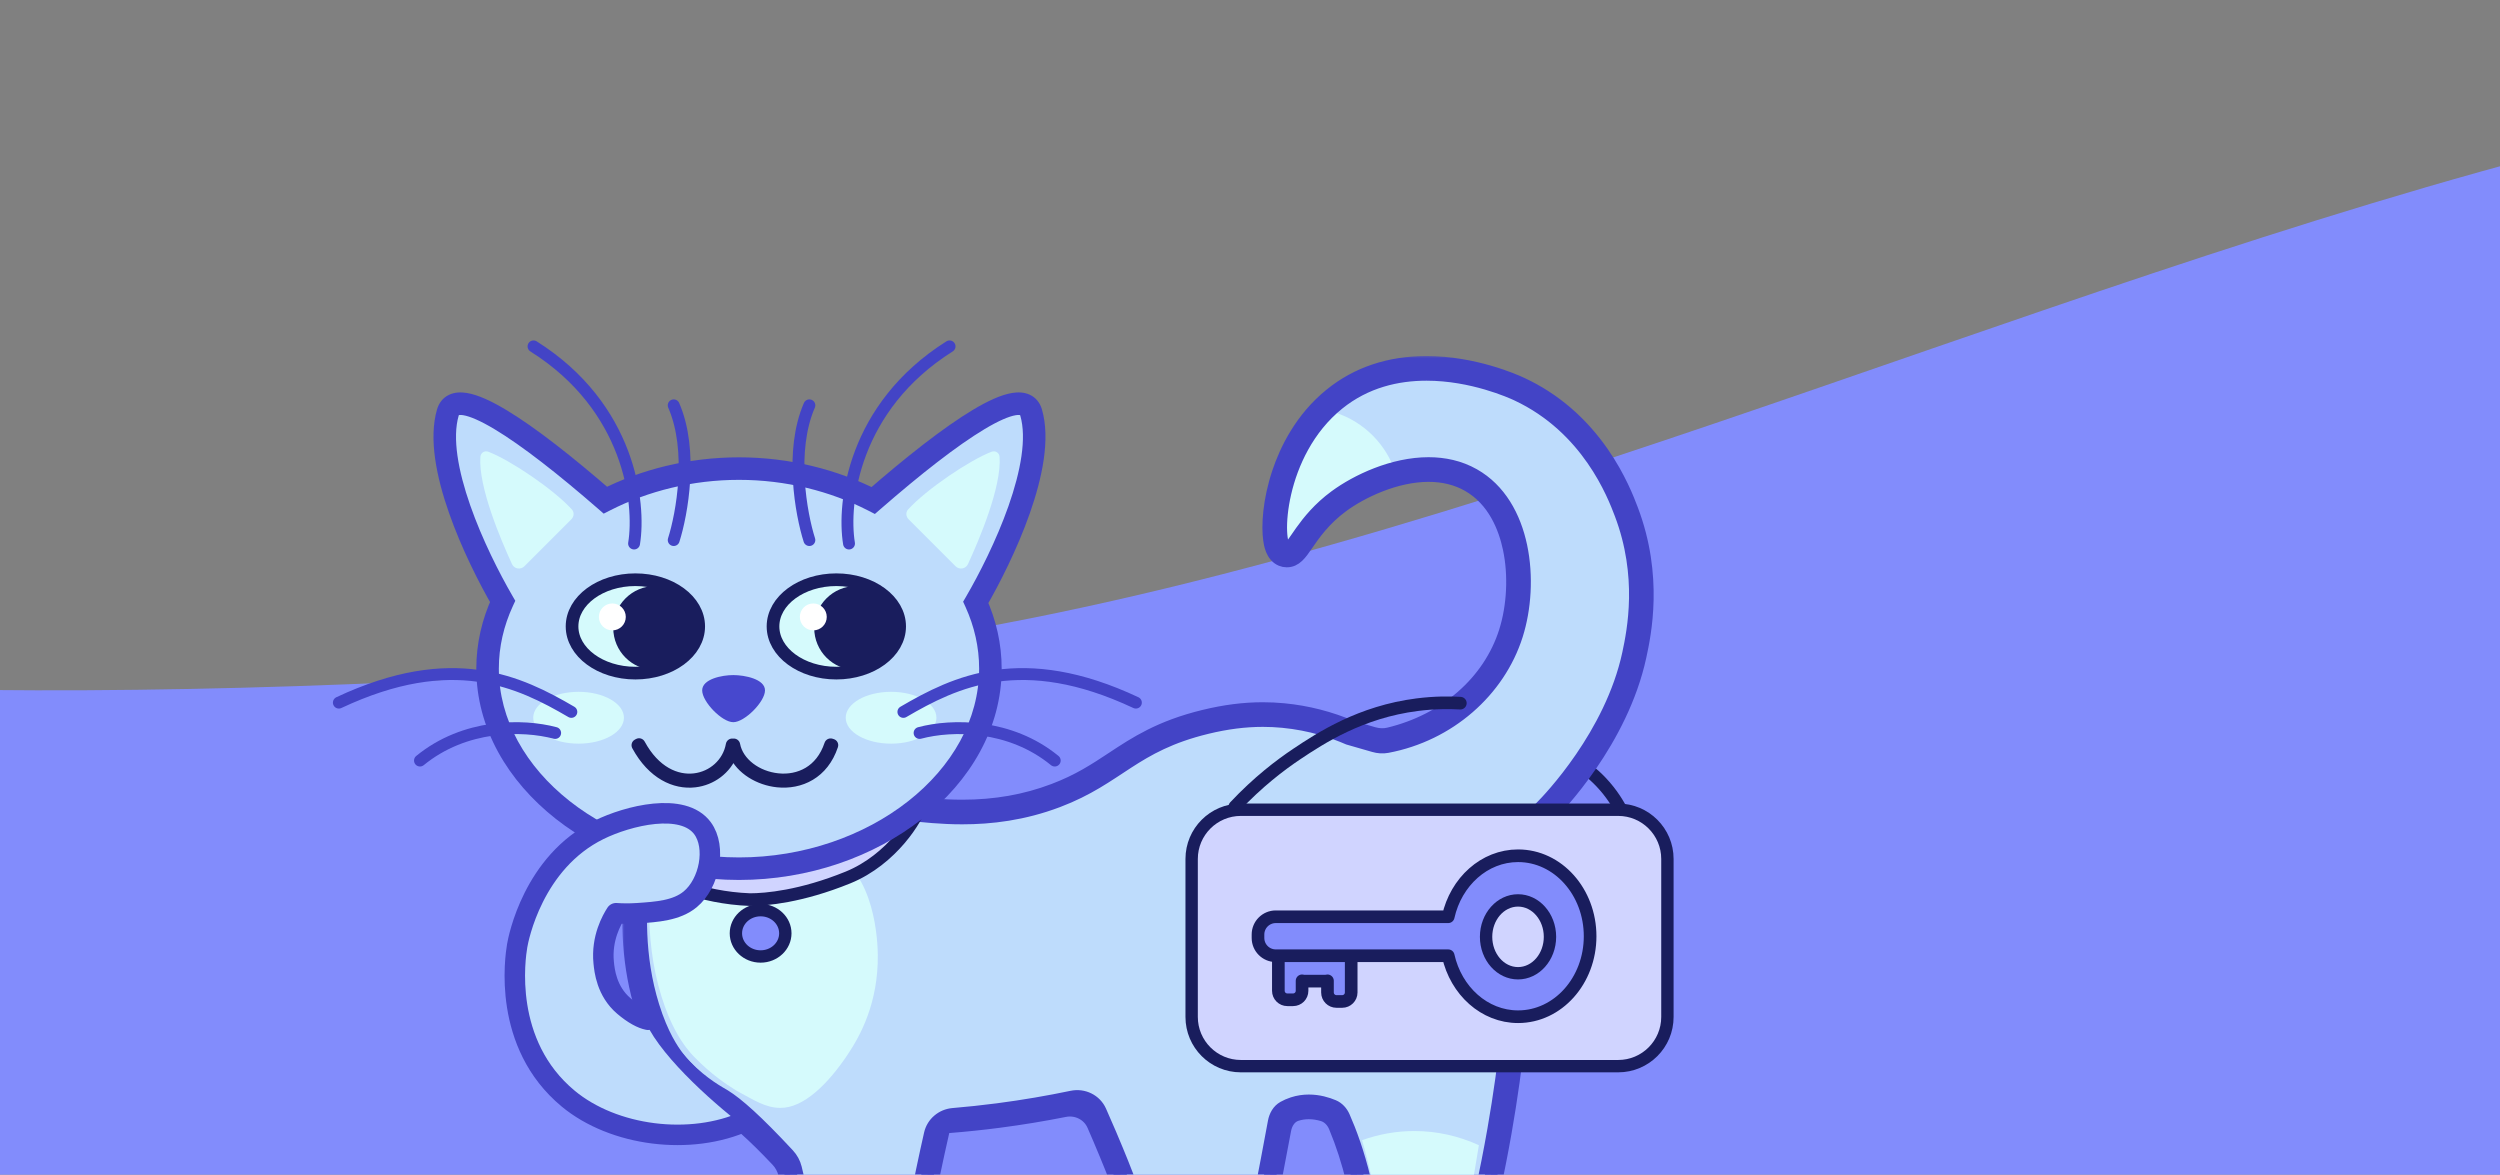 <svg width="332" height="156" viewBox="0 0 332 156" fill="none" xmlns="http://www.w3.org/2000/svg">
<rect x="0" y="0" width="332" height="156" fill="#808080" stroke="none"/>
<path fill-rule="evenodd" clip-rule="evenodd" d="M-136 77L-97.208 81C-58.417 93.393 19.167 94.034 96.75 87.837C174.333 81.641 251.917 44.461 329.5 22.773C407.083 1.084 484.667 -5.112 562.25 4.183C639.833 13.478 717.417 38.264 756.208 50.657L795 63.051V156H756.208C717.417 156 639.833 156 562.25 156C484.667 156 407.083 156 329.5 156C251.917 156 174.333 156 96.75 156C19.167 156 -58.417 156 -97.208 156H-136V77Z" fill="#828CFC"/>
<path d="M215.474 107.943C214.923 106.832 214.026 105.336 212.602 103.841C211.433 102.614 210.26 101.757 209.32 101.174" stroke="#191D5D" stroke-width="1.679" stroke-miterlimit="10" stroke-linecap="round" stroke-linejoin="round"/>
<path d="M174.121 188.972C173.756 188.966 173.438 188.72 173.342 188.367C173.299 188.211 172.333 184.506 174.967 181.647C176.308 180.19 178.222 179.355 180.22 179.355C180.518 179.355 180.815 179.374 181.112 179.411C181.475 177.868 181.752 176.295 181.937 174.721C182.817 167.232 181.432 161.166 180.515 157.153C180.476 156.981 180.442 156.838 180.429 156.786C180.429 156.786 180.425 156.766 180.423 156.764C179.974 154.887 179.438 153.086 178.821 151.377C177.998 149.098 176.243 146.993 173.82 146.993C173.167 146.993 172.532 147.092 171.928 147.288C170.713 147.684 170.041 148.897 169.808 150.154C168.808 155.552 167.776 160.858 166.734 165.956C166.242 168.366 166.074 169.207 165.768 170.725C164.656 176.27 163.883 181.946 163.467 187.596C163.436 188.02 163.085 188.351 162.66 188.357C162.66 188.357 148.293 188.562 148.289 188.562C147.975 188.562 147.688 188.381 147.55 188.098C147.388 187.76 146.01 184.716 147.792 181.778C148.966 179.844 151.148 178.641 153.491 178.641C153.505 178.641 153.52 178.641 153.534 178.641C153.005 173.271 152.186 168.264 151.099 163.747C150.637 161.833 150.022 159.465 148.951 156.423C148.881 156.224 147.993 153.939 146.713 150.934C145.487 148.054 142.359 146.534 139.28 147.098C137.058 147.505 134.825 147.855 132.6 148.144C131.652 148.267 130.698 148.381 129.742 148.485C126.775 148.806 124.272 150.91 123.644 153.826C123.509 154.452 123.376 155.078 123.246 155.703C122.413 159.695 121.976 162.22 121.625 164.251C121.151 166.982 120.839 168.787 119.951 171.962C119.51 173.542 118.694 176.108 117.071 181.22C116.462 183.138 115.84 185.073 115.223 186.97C115.112 187.308 114.798 187.536 114.443 187.536H100.904C100.529 187.536 100.201 187.282 100.108 186.917C100.067 186.751 99.111 182.812 101.946 179.794C103.895 177.72 106.377 177.411 107.684 177.411C107.743 177.411 107.803 177.411 107.86 177.413C107.758 173.433 107.423 169.431 106.861 165.498C106.495 162.938 106.029 160.372 105.469 157.833C104.984 155.639 103.893 153.622 102.314 152.022C99.725 149.399 97.529 147.529 95.763 146.443C94.937 145.935 92.762 144.495 90.457 142.115C90.094 141.74 89.751 141.34 89.38 140.851C87.999 139.036 86.852 136.673 85.966 133.83C84.294 128.453 83.87 122.467 84.705 116.044C84.717 115.944 84.75 115.845 84.799 115.757C92.481 101.709 95.509 99.906 97.286 99.906C97.526 99.906 97.759 99.945 97.979 100.021C98.26 100.12 98.438 100.251 98.514 100.306C100.984 102.118 110.976 106.239 120.484 107.334C122.599 107.578 125.084 107.837 127.787 107.837C132.255 107.837 136.315 107.123 140.196 105.654C143.581 104.374 145.903 102.842 148.147 101.359C151.206 99.34 154.369 97.254 160.094 95.863C162.781 95.211 165.274 94.893 167.711 94.893C168.605 94.893 169.516 94.936 170.417 95.022C173.477 95.315 175.99 96.328 179.334 97.321L179.909 97.467C182.279 98.066 184.737 98.621 187.124 98.091C193.645 96.644 198.69 90.297 200.65 84.113C202.586 78 202.217 67.636 195.328 63.743C193.695 62.82 191.806 62.352 189.714 62.352C185.156 62.352 180.575 64.522 177.808 66.555C175.258 68.426 173.828 70.514 172.88 71.897C172.109 73.023 171.643 73.702 170.88 73.702C170.733 73.702 170.587 73.673 170.449 73.614C169.883 73.374 169.543 72.734 169.383 71.595C168.894 68.147 170.191 58.68 177.211 53.002C180.561 50.294 184.674 48.92 189.435 48.92C195.554 48.92 200.789 51.219 201.776 51.681C208.242 54.7 213.019 60.171 215.973 67.94C219.27 76.609 217.651 84.144 217.042 86.981C214.66 98.07 206.231 106.75 205.277 107.703C205.191 107.79 205.091 107.892 204.978 108.007C203.872 109.141 201.384 111.695 197.454 113.466C197.669 113.862 197.864 114.247 198.044 114.633C198.12 114.783 198.928 116.413 199.532 118.366C199.991 119.854 200.924 127.023 201.004 136.859C201.004 136.89 201.002 136.921 201 136.954C200.531 141.35 199.907 145.785 199.146 150.138C198.204 155.514 197.027 160.92 195.644 166.204C195.64 166.223 195.634 166.241 195.628 166.259L188.038 188.619C187.925 188.952 187.611 189.175 187.26 189.175C187.258 189.177 174.121 188.972 174.121 188.972Z" fill="#BEDCFC"/>
<path d="M196.395 152.085C193.748 150.87 190.856 150.201 187.827 150.201C185.406 150.201 183.074 150.63 180.883 151.42C181.327 152.901 181.772 154.614 182.171 156.575C182.175 156.594 182.209 156.762 182.25 156.971C183.095 161.326 184.216 167.339 183.47 174.818C183.234 177.175 182.872 179.091 182.598 180.356C180.693 179.815 178.685 180.521 177.369 182.203C175.408 184.709 176.102 187.947 176.149 188.152C179.867 188.219 183.586 188.289 187.304 188.357C189.453 180.904 191.604 173.45 193.753 165.997C194.713 161.679 195.613 157.035 196.395 152.085Z" fill="#D5FAFC"/>
<path d="M170.771 72.859C171.635 73.222 172.794 69.222 177.325 65.895C179.252 64.479 182.048 62.996 185.112 62.176C183.691 58.463 180.54 55.603 176.642 54.594C169.592 61.308 169.417 72.287 170.771 72.859Z" fill="#D5FAFC"/>
<mask id="path-6-outside-1_339_410" maskUnits="userSpaceOnUse" x="82.461" y="47.099" width="138" height="144" fill="black">
<rect fill="white" x="82.461" y="47.099" width="138" height="144"/>
<path d="M189.437 49.74C195.499 49.74 200.668 52.069 201.429 52.423C210.874 56.834 214.262 65.749 215.206 68.231C218.353 76.504 216.9 83.727 216.24 86.808C213.928 97.574 205.671 106.151 204.697 107.123C203.739 108.081 201.314 110.812 197.188 112.687C196.719 112.9 196.524 113.472 196.769 113.925C196.972 114.301 197.147 114.65 197.303 114.983C197.306 114.99 197.309 114.997 197.313 115.004C197.382 115.144 198.168 116.734 198.748 118.609C199.164 119.956 200.104 127.058 200.184 136.866C199.741 141.018 199.14 145.405 198.338 149.994C197.335 155.73 196.139 161.074 194.85 165.995C192.387 173.255 189.921 180.516 187.457 187.776C187.34 188.121 187.013 188.351 186.649 188.345C182.688 188.284 178.725 188.221 174.764 188.159C174.39 188.154 174.064 187.901 174.014 187.53C173.864 186.432 173.814 184.106 175.568 182.201C176.772 180.894 178.468 180.174 180.216 180.174C180.445 180.174 180.675 180.186 180.905 180.212C181.362 180.261 181.814 179.996 181.918 179.549C182.203 178.331 182.524 176.717 182.747 174.816C183.625 167.337 182.306 161.324 181.311 156.969C181.264 156.76 181.223 156.592 181.219 156.573C180.371 153.034 179.351 150.295 178.471 148.297C178.191 147.662 177.713 147.128 177.074 146.859C176.288 146.529 175.138 146.171 173.816 146.171C173.137 146.171 172.413 146.265 171.67 146.507C171.214 146.655 170.807 146.84 170.447 147.04C169.743 147.431 169.334 148.175 169.188 148.967C167.88 156.074 166.747 161.773 165.926 165.79C165.434 168.202 165.264 169.043 164.96 170.563C163.757 176.56 163.079 182.019 162.703 186.768C162.668 187.202 162.31 187.539 161.875 187.545C157.523 187.607 153.17 187.67 148.819 187.732C148.493 187.736 148.193 187.553 148.086 187.245C147.759 186.305 147.273 184.204 148.49 182.201C149.53 180.488 151.439 179.46 153.487 179.46C153.972 179.46 154.396 179.067 154.349 178.584C153.982 174.859 153.277 169.299 151.891 163.552C151.435 161.663 150.812 159.254 149.72 156.148C149.645 155.931 148.754 153.642 147.464 150.61C146.991 149.499 146.543 148.475 146.131 147.552C145.484 146.101 143.895 145.332 142.34 145.657C139.264 146.3 135.975 146.873 132.489 147.328C130.45 147.593 128.471 147.802 126.556 147.963C125.085 148.087 123.845 149.129 123.518 150.569C123.202 151.963 122.832 153.641 122.437 155.533C120.489 164.879 120.692 166.249 119.155 171.739C118.716 173.304 117.906 175.86 116.283 180.97C115.624 183.045 115.055 184.81 114.625 186.134C114.513 186.48 114.191 186.714 113.827 186.714C109.735 186.714 105.642 186.714 101.549 186.714C101.166 186.714 100.832 186.455 100.786 186.074C100.642 184.909 100.617 182.401 102.539 180.355C104.25 178.533 106.42 178.229 107.678 178.229C108.206 178.229 108.685 177.812 108.671 177.284C108.576 173.684 108.282 169.687 107.668 165.38C107.136 161.648 106.437 158.214 105.668 155.113C105.503 154.445 105.167 153.83 104.699 153.326C100.509 148.814 97.918 146.534 96.233 145.499C95.628 145.127 93.388 143.967 91.037 141.543C90.703 141.198 90.381 140.821 90.026 140.353C89.332 139.442 87.94 137.432 86.744 133.583C84.689 126.973 84.956 120.539 85.493 116.302C85.506 116.198 85.538 116.1 85.588 116.009C89.784 108.35 94.584 100.723 97.279 100.723C97.427 100.723 97.569 100.745 97.702 100.792C97.87 100.85 97.971 100.928 98.024 100.967C100.596 102.854 110.732 107.035 120.384 108.147C122.548 108.395 125.038 108.655 127.781 108.655C131.597 108.655 135.9 108.153 140.481 106.419C148.588 103.351 150.516 99.03 160.283 96.659C162.898 96.023 165.319 95.713 167.707 95.713C168.585 95.713 169.459 95.756 170.335 95.838C174.103 96.197 177.096 97.246 179.053 98.095C180.186 98.421 181.319 98.747 182.451 99.074C183.029 99.241 183.637 99.288 184.228 99.177C192.441 97.635 199.077 91.78 201.429 84.361C203.643 77.372 202.646 66.939 195.73 63.029C193.845 61.962 191.784 61.532 189.712 61.532C184.977 61.532 180.187 63.788 177.319 65.893C172.981 69.078 171.734 72.88 170.878 72.88C170.839 72.88 170.802 72.871 170.765 72.857C169.346 72.258 169.606 60.204 177.724 53.638C181.393 50.674 185.595 49.74 189.437 49.74ZM189.437 48.099C184.483 48.099 180.195 49.533 176.696 52.364C172.731 55.57 170.722 59.788 169.734 62.76C168.478 66.543 168.308 69.864 168.57 71.71C168.644 72.237 168.872 73.84 170.129 74.371C170.369 74.472 170.622 74.523 170.88 74.523C172.076 74.523 172.728 73.569 173.557 72.361C174.472 71.025 175.857 69.007 178.294 67.218C180.833 65.353 185.351 63.175 189.714 63.175C191.663 63.175 193.416 63.608 194.924 64.461C198.395 66.424 199.819 70.125 200.399 72.882C201.138 76.379 200.939 80.488 199.866 83.869C197.755 90.531 191.898 95.631 184.402 97.429C183.752 97.585 183.073 97.549 182.431 97.364L179.609 96.55C176.688 95.295 173.621 94.507 170.493 94.208C169.565 94.119 168.63 94.074 167.707 94.074C165.204 94.074 162.648 94.398 159.897 95.067C154.034 96.491 150.81 98.618 147.694 100.676C145.384 102.2 143.203 103.64 139.903 104.887C136.116 106.321 132.151 107.016 127.783 107.016C125.121 107.016 122.665 106.76 120.573 106.518C115.303 105.911 110.332 104.434 107.091 103.299C102.982 101.863 100.063 100.427 98.994 99.644C98.896 99.57 98.637 99.381 98.242 99.244C97.936 99.137 97.612 99.082 97.279 99.082C95.411 99.082 93.359 100.78 90.625 104.588C88.777 107.164 86.571 110.787 84.071 115.357C83.972 115.536 83.909 115.731 83.884 115.934C83.033 122.475 83.468 128.578 85.174 134.07C86.1 137.046 87.258 139.426 88.717 141.346C89.109 141.861 89.472 142.287 89.858 142.685C92.229 145.133 94.471 146.616 95.325 147.141C97.357 148.389 100.002 150.736 103.195 154.126C103.674 154.635 104.014 155.26 104.179 155.939C104.953 159.127 105.578 162.374 106.041 165.611C106.522 168.976 106.835 172.396 106.977 175.805C106.995 176.256 106.65 176.634 106.205 176.705C104.751 176.934 102.897 177.575 101.341 179.23C98.256 182.515 99.189 186.654 99.304 187.116C99.489 187.844 100.143 188.355 100.896 188.355H114.435C115.145 188.355 115.777 187.897 115.996 187.222C116.614 185.323 117.237 183.386 117.846 181.468C119.473 176.346 120.29 173.776 120.735 172.182C121.635 168.965 121.949 167.146 122.427 164.389C122.778 162.366 123.213 159.847 124.044 155.869C124.432 154.011 124.839 152.146 125.261 150.305C125.343 149.947 125.649 149.685 126.016 149.656C128.249 149.48 130.489 149.246 132.7 148.956C135.602 148.579 138.517 148.099 141.403 147.525C142.958 147.215 144.537 147.998 145.173 149.45C145.436 150.051 145.696 150.653 145.952 151.254C147.191 154.165 148.083 156.452 148.172 156.696C149.228 159.701 149.837 162.044 150.295 163.937C151.26 167.943 152.013 172.341 152.536 177.04C152.587 177.498 152.254 177.905 151.804 178.007C149.844 178.447 148.119 179.647 147.084 181.351C145.076 184.66 146.621 188.076 146.803 188.455C147.078 189.024 147.653 189.383 148.28 189.383C148.289 189.383 148.297 189.383 148.303 189.383L162.662 189.177C163.514 189.165 164.213 188.505 164.275 187.657C164.689 182.041 165.458 176.399 166.564 170.887C166.864 169.396 167.03 168.569 167.528 166.12C168.586 160.942 169.633 155.55 170.649 150.065C170.813 149.179 171.316 148.346 172.173 148.068C172.694 147.898 173.245 147.814 173.812 147.814C174.474 147.814 175.094 147.931 175.628 148.088C176.388 148.311 176.956 148.919 177.261 149.649C178.204 151.905 178.996 154.355 179.619 156.957L179.621 156.969C179.629 157.006 179.666 157.154 179.707 157.336C180.61 161.293 181.976 167.275 181.112 174.627C180.968 175.856 180.766 177.085 180.512 178.298C180.482 178.439 180.356 178.537 180.212 178.537C177.986 178.537 175.851 179.468 174.355 181.093C171.469 184.227 172.425 188.146 172.542 188.583C172.733 189.288 173.369 189.783 174.101 189.795L178.476 189.863L187.23 190C187.238 190 187.246 190 187.256 190C187.958 190 188.583 189.553 188.809 188.886L191.338 181.434L196.399 166.526C196.411 166.489 196.424 166.452 196.432 166.413C197.821 161.109 199.004 155.681 199.948 150.28C200.713 145.908 201.339 141.455 201.809 137.042C201.815 136.981 201.819 136.917 201.817 136.855C201.737 126.935 200.779 119.653 200.307 118.126C199.7 116.159 198.887 114.504 198.777 114.28C198.664 114.039 198.76 113.749 198.996 113.625C202.368 111.853 204.535 109.629 205.556 108.582C205.665 108.469 205.764 108.37 205.848 108.284C206.818 107.314 215.403 98.472 217.834 87.153C218.457 84.252 220.113 76.545 216.73 67.649C216.244 66.369 215.103 63.37 212.843 60.114C210.002 56.022 206.391 52.934 202.114 50.936C201.109 50.462 195.73 48.099 189.437 48.099Z"/>
</mask>
<path d="M189.437 49.74C195.499 49.74 200.668 52.069 201.429 52.423C210.874 56.834 214.262 65.749 215.206 68.231C218.353 76.504 216.9 83.727 216.24 86.808C213.928 97.574 205.671 106.151 204.697 107.123C203.739 108.081 201.314 110.812 197.188 112.687C196.719 112.9 196.524 113.472 196.769 113.925C196.972 114.301 197.147 114.65 197.303 114.983C197.306 114.99 197.309 114.997 197.313 115.004C197.382 115.144 198.168 116.734 198.748 118.609C199.164 119.956 200.104 127.058 200.184 136.866C199.741 141.018 199.14 145.405 198.338 149.994C197.335 155.73 196.139 161.074 194.85 165.995C192.387 173.255 189.921 180.516 187.457 187.776C187.34 188.121 187.013 188.351 186.649 188.345C182.688 188.284 178.725 188.221 174.764 188.159C174.39 188.154 174.064 187.901 174.014 187.53C173.864 186.432 173.814 184.106 175.568 182.201C176.772 180.894 178.468 180.174 180.216 180.174C180.445 180.174 180.675 180.186 180.905 180.212C181.362 180.261 181.814 179.996 181.918 179.549C182.203 178.331 182.524 176.717 182.747 174.816C183.625 167.337 182.306 161.324 181.311 156.969C181.264 156.76 181.223 156.592 181.219 156.573C180.371 153.034 179.351 150.295 178.471 148.297C178.191 147.662 177.713 147.128 177.074 146.859C176.288 146.529 175.138 146.171 173.816 146.171C173.137 146.171 172.413 146.265 171.67 146.507C171.214 146.655 170.807 146.84 170.447 147.04C169.743 147.431 169.334 148.175 169.188 148.967C167.88 156.074 166.747 161.773 165.926 165.79C165.434 168.202 165.264 169.043 164.96 170.563C163.757 176.56 163.079 182.019 162.703 186.768C162.668 187.202 162.31 187.539 161.875 187.545C157.523 187.607 153.17 187.67 148.819 187.732C148.493 187.736 148.193 187.553 148.086 187.245C147.759 186.305 147.273 184.204 148.49 182.201C149.53 180.488 151.439 179.46 153.487 179.46C153.972 179.46 154.396 179.067 154.349 178.584C153.982 174.859 153.277 169.299 151.891 163.552C151.435 161.663 150.812 159.254 149.72 156.148C149.645 155.931 148.754 153.642 147.464 150.61C146.991 149.499 146.543 148.475 146.131 147.552C145.484 146.101 143.895 145.332 142.34 145.657C139.264 146.3 135.975 146.873 132.489 147.328C130.45 147.593 128.471 147.802 126.556 147.963C125.085 148.087 123.845 149.129 123.518 150.569C123.202 151.963 122.832 153.641 122.437 155.533C120.489 164.879 120.692 166.249 119.155 171.739C118.716 173.304 117.906 175.86 116.283 180.97C115.624 183.045 115.055 184.81 114.625 186.134C114.513 186.48 114.191 186.714 113.827 186.714C109.735 186.714 105.642 186.714 101.549 186.714C101.166 186.714 100.832 186.455 100.786 186.074C100.642 184.909 100.617 182.401 102.539 180.355C104.25 178.533 106.42 178.229 107.678 178.229C108.206 178.229 108.685 177.812 108.671 177.284C108.576 173.684 108.282 169.687 107.668 165.38C107.136 161.648 106.437 158.214 105.668 155.113C105.503 154.445 105.167 153.83 104.699 153.326C100.509 148.814 97.918 146.534 96.233 145.499C95.628 145.127 93.388 143.967 91.037 141.543C90.703 141.198 90.381 140.821 90.026 140.353C89.332 139.442 87.94 137.432 86.744 133.583C84.689 126.973 84.956 120.539 85.493 116.302C85.506 116.198 85.538 116.1 85.588 116.009C89.784 108.35 94.584 100.723 97.279 100.723C97.427 100.723 97.569 100.745 97.702 100.792C97.87 100.85 97.971 100.928 98.024 100.967C100.596 102.854 110.732 107.035 120.384 108.147C122.548 108.395 125.038 108.655 127.781 108.655C131.597 108.655 135.9 108.153 140.481 106.419C148.588 103.351 150.516 99.03 160.283 96.659C162.898 96.023 165.319 95.713 167.707 95.713C168.585 95.713 169.459 95.756 170.335 95.838C174.103 96.197 177.096 97.246 179.053 98.095C180.186 98.421 181.319 98.747 182.451 99.074C183.029 99.241 183.637 99.288 184.228 99.177C192.441 97.635 199.077 91.78 201.429 84.361C203.643 77.372 202.646 66.939 195.73 63.029C193.845 61.962 191.784 61.532 189.712 61.532C184.977 61.532 180.187 63.788 177.319 65.893C172.981 69.078 171.734 72.88 170.878 72.88C170.839 72.88 170.802 72.871 170.765 72.857C169.346 72.258 169.606 60.204 177.724 53.638C181.393 50.674 185.595 49.74 189.437 49.74ZM189.437 48.099C184.483 48.099 180.195 49.533 176.696 52.364C172.731 55.57 170.722 59.788 169.734 62.76C168.478 66.543 168.308 69.864 168.57 71.71C168.644 72.237 168.872 73.84 170.129 74.371C170.369 74.472 170.622 74.523 170.88 74.523C172.076 74.523 172.728 73.569 173.557 72.361C174.472 71.025 175.857 69.007 178.294 67.218C180.833 65.353 185.351 63.175 189.714 63.175C191.663 63.175 193.416 63.608 194.924 64.461C198.395 66.424 199.819 70.125 200.399 72.882C201.138 76.379 200.939 80.488 199.866 83.869C197.755 90.531 191.898 95.631 184.402 97.429C183.752 97.585 183.073 97.549 182.431 97.364L179.609 96.55C176.688 95.295 173.621 94.507 170.493 94.208C169.565 94.119 168.63 94.074 167.707 94.074C165.204 94.074 162.648 94.398 159.897 95.067C154.034 96.491 150.81 98.618 147.694 100.676C145.384 102.2 143.203 103.64 139.903 104.887C136.116 106.321 132.151 107.016 127.783 107.016C125.121 107.016 122.665 106.76 120.573 106.518C115.303 105.911 110.332 104.434 107.091 103.299C102.982 101.863 100.063 100.427 98.994 99.644C98.896 99.57 98.637 99.381 98.242 99.244C97.936 99.137 97.612 99.082 97.279 99.082C95.411 99.082 93.359 100.78 90.625 104.588C88.777 107.164 86.571 110.787 84.071 115.357C83.972 115.536 83.909 115.731 83.884 115.934C83.033 122.475 83.468 128.578 85.174 134.07C86.1 137.046 87.258 139.426 88.717 141.346C89.109 141.861 89.472 142.287 89.858 142.685C92.229 145.133 94.471 146.616 95.325 147.141C97.357 148.389 100.002 150.736 103.195 154.126C103.674 154.635 104.014 155.26 104.179 155.939C104.953 159.127 105.578 162.374 106.041 165.611C106.522 168.976 106.835 172.396 106.977 175.805C106.995 176.256 106.65 176.634 106.205 176.705C104.751 176.934 102.897 177.575 101.341 179.23C98.256 182.515 99.189 186.654 99.304 187.116C99.489 187.844 100.143 188.355 100.896 188.355H114.435C115.145 188.355 115.777 187.897 115.996 187.222C116.614 185.323 117.237 183.386 117.846 181.468C119.473 176.346 120.29 173.776 120.735 172.182C121.635 168.965 121.949 167.146 122.427 164.389C122.778 162.366 123.213 159.847 124.044 155.869C124.432 154.011 124.839 152.146 125.261 150.305C125.343 149.947 125.649 149.685 126.016 149.656C128.249 149.48 130.489 149.246 132.7 148.956C135.602 148.579 138.517 148.099 141.403 147.525C142.958 147.215 144.537 147.998 145.173 149.45C145.436 150.051 145.696 150.653 145.952 151.254C147.191 154.165 148.083 156.452 148.172 156.696C149.228 159.701 149.837 162.044 150.295 163.937C151.26 167.943 152.013 172.341 152.536 177.04C152.587 177.498 152.254 177.905 151.804 178.007C149.844 178.447 148.119 179.647 147.084 181.351C145.076 184.66 146.621 188.076 146.803 188.455C147.078 189.024 147.653 189.383 148.28 189.383C148.289 189.383 148.297 189.383 148.303 189.383L162.662 189.177C163.514 189.165 164.213 188.505 164.275 187.657C164.689 182.041 165.458 176.399 166.564 170.887C166.864 169.396 167.03 168.569 167.528 166.12C168.586 160.942 169.633 155.55 170.649 150.065C170.813 149.179 171.316 148.346 172.173 148.068C172.694 147.898 173.245 147.814 173.812 147.814C174.474 147.814 175.094 147.931 175.628 148.088C176.388 148.311 176.956 148.919 177.261 149.649C178.204 151.905 178.996 154.355 179.619 156.957L179.621 156.969C179.629 157.006 179.666 157.154 179.707 157.336C180.61 161.293 181.976 167.275 181.112 174.627C180.968 175.856 180.766 177.085 180.512 178.298C180.482 178.439 180.356 178.537 180.212 178.537C177.986 178.537 175.851 179.468 174.355 181.093C171.469 184.227 172.425 188.146 172.542 188.583C172.733 189.288 173.369 189.783 174.101 189.795L178.476 189.863L187.23 190C187.238 190 187.246 190 187.256 190C187.958 190 188.583 189.553 188.809 188.886L191.338 181.434L196.399 166.526C196.411 166.489 196.424 166.452 196.432 166.413C197.821 161.109 199.004 155.681 199.948 150.28C200.713 145.908 201.339 141.455 201.809 137.042C201.815 136.981 201.819 136.917 201.817 136.855C201.737 126.935 200.779 119.653 200.307 118.126C199.7 116.159 198.887 114.504 198.777 114.28C198.664 114.039 198.76 113.749 198.996 113.625C202.368 111.853 204.535 109.629 205.556 108.582C205.665 108.469 205.764 108.37 205.848 108.284C206.818 107.314 215.403 98.472 217.834 87.153C218.457 84.252 220.113 76.545 216.73 67.649C216.244 66.369 215.103 63.37 212.843 60.114C210.002 56.022 206.391 52.934 202.114 50.936C201.109 50.462 195.73 48.099 189.437 48.099Z" fill="#4344C6"/>
<path d="M189.437 49.74C195.499 49.74 200.668 52.069 201.429 52.423C210.874 56.834 214.262 65.749 215.206 68.231C218.353 76.504 216.9 83.727 216.24 86.808C213.928 97.574 205.671 106.151 204.697 107.123C203.739 108.081 201.314 110.812 197.188 112.687C196.719 112.9 196.524 113.472 196.769 113.925C196.972 114.301 197.147 114.65 197.303 114.983C197.306 114.99 197.309 114.997 197.313 115.004C197.382 115.144 198.168 116.734 198.748 118.609C199.164 119.956 200.104 127.058 200.184 136.866C199.741 141.018 199.14 145.405 198.338 149.994C197.335 155.73 196.139 161.074 194.85 165.995C192.387 173.255 189.921 180.516 187.457 187.776C187.34 188.121 187.013 188.351 186.649 188.345C182.688 188.284 178.725 188.221 174.764 188.159C174.39 188.154 174.064 187.901 174.014 187.53C173.864 186.432 173.814 184.106 175.568 182.201C176.772 180.894 178.468 180.174 180.216 180.174C180.445 180.174 180.675 180.186 180.905 180.212C181.362 180.261 181.814 179.996 181.918 179.549C182.203 178.331 182.524 176.717 182.747 174.816C183.625 167.337 182.306 161.324 181.311 156.969C181.264 156.76 181.223 156.592 181.219 156.573C180.371 153.034 179.351 150.295 178.471 148.297C178.191 147.662 177.713 147.128 177.074 146.859C176.288 146.529 175.138 146.171 173.816 146.171C173.137 146.171 172.413 146.265 171.67 146.507C171.214 146.655 170.807 146.84 170.447 147.04C169.743 147.431 169.334 148.175 169.188 148.967C167.88 156.074 166.747 161.773 165.926 165.79C165.434 168.202 165.264 169.043 164.96 170.563C163.757 176.56 163.079 182.019 162.703 186.768C162.668 187.202 162.31 187.539 161.875 187.545C157.523 187.607 153.17 187.67 148.819 187.732C148.493 187.736 148.193 187.553 148.086 187.245C147.759 186.305 147.273 184.204 148.49 182.201C149.53 180.488 151.439 179.46 153.487 179.46C153.972 179.46 154.396 179.067 154.349 178.584C153.982 174.859 153.277 169.299 151.891 163.552C151.435 161.663 150.812 159.254 149.72 156.148C149.645 155.931 148.754 153.642 147.464 150.61C146.991 149.499 146.543 148.475 146.131 147.552C145.484 146.101 143.895 145.332 142.34 145.657C139.264 146.3 135.975 146.873 132.489 147.328C130.45 147.593 128.471 147.802 126.556 147.963C125.085 148.087 123.845 149.129 123.518 150.569C123.202 151.963 122.832 153.641 122.437 155.533C120.489 164.879 120.692 166.249 119.155 171.739C118.716 173.304 117.906 175.86 116.283 180.97C115.624 183.045 115.055 184.81 114.625 186.134C114.513 186.48 114.191 186.714 113.827 186.714C109.735 186.714 105.642 186.714 101.549 186.714C101.166 186.714 100.832 186.455 100.786 186.074C100.642 184.909 100.617 182.401 102.539 180.355C104.25 178.533 106.42 178.229 107.678 178.229C108.206 178.229 108.685 177.812 108.671 177.284C108.576 173.684 108.282 169.687 107.668 165.38C107.136 161.648 106.437 158.214 105.668 155.113C105.503 154.445 105.167 153.83 104.699 153.326C100.509 148.814 97.918 146.534 96.233 145.499C95.628 145.127 93.388 143.967 91.037 141.543C90.703 141.198 90.381 140.821 90.026 140.353C89.332 139.442 87.94 137.432 86.744 133.583C84.689 126.973 84.956 120.539 85.493 116.302C85.506 116.198 85.538 116.1 85.588 116.009C89.784 108.35 94.584 100.723 97.279 100.723C97.427 100.723 97.569 100.745 97.702 100.792C97.87 100.85 97.971 100.928 98.024 100.967C100.596 102.854 110.732 107.035 120.384 108.147C122.548 108.395 125.038 108.655 127.781 108.655C131.597 108.655 135.9 108.153 140.481 106.419C148.588 103.351 150.516 99.03 160.283 96.659C162.898 96.023 165.319 95.713 167.707 95.713C168.585 95.713 169.459 95.756 170.335 95.838C174.103 96.197 177.096 97.246 179.053 98.095C180.186 98.421 181.319 98.747 182.451 99.074C183.029 99.241 183.637 99.288 184.228 99.177C192.441 97.635 199.077 91.78 201.429 84.361C203.643 77.372 202.646 66.939 195.73 63.029C193.845 61.962 191.784 61.532 189.712 61.532C184.977 61.532 180.187 63.788 177.319 65.893C172.981 69.078 171.734 72.88 170.878 72.88C170.839 72.88 170.802 72.871 170.765 72.857C169.346 72.258 169.606 60.204 177.724 53.638C181.393 50.674 185.595 49.74 189.437 49.74ZM189.437 48.099C184.483 48.099 180.195 49.533 176.696 52.364C172.731 55.57 170.722 59.788 169.734 62.76C168.478 66.543 168.308 69.864 168.57 71.71C168.644 72.237 168.872 73.84 170.129 74.371C170.369 74.472 170.622 74.523 170.88 74.523C172.076 74.523 172.728 73.569 173.557 72.361C174.472 71.025 175.857 69.007 178.294 67.218C180.833 65.353 185.351 63.175 189.714 63.175C191.663 63.175 193.416 63.608 194.924 64.461C198.395 66.424 199.819 70.125 200.399 72.882C201.138 76.379 200.939 80.488 199.866 83.869C197.755 90.531 191.898 95.631 184.402 97.429C183.752 97.585 183.073 97.549 182.431 97.364L179.609 96.55C176.688 95.295 173.621 94.507 170.493 94.208C169.565 94.119 168.63 94.074 167.707 94.074C165.204 94.074 162.648 94.398 159.897 95.067C154.034 96.491 150.81 98.618 147.694 100.676C145.384 102.2 143.203 103.64 139.903 104.887C136.116 106.321 132.151 107.016 127.783 107.016C125.121 107.016 122.665 106.76 120.573 106.518C115.303 105.911 110.332 104.434 107.091 103.299C102.982 101.863 100.063 100.427 98.994 99.644C98.896 99.57 98.637 99.381 98.242 99.244C97.936 99.137 97.612 99.082 97.279 99.082C95.411 99.082 93.359 100.78 90.625 104.588C88.777 107.164 86.571 110.787 84.071 115.357C83.972 115.536 83.909 115.731 83.884 115.934C83.033 122.475 83.468 128.578 85.174 134.07C86.1 137.046 87.258 139.426 88.717 141.346C89.109 141.861 89.472 142.287 89.858 142.685C92.229 145.133 94.471 146.616 95.325 147.141C97.357 148.389 100.002 150.736 103.195 154.126C103.674 154.635 104.014 155.26 104.179 155.939C104.953 159.127 105.578 162.374 106.041 165.611C106.522 168.976 106.835 172.396 106.977 175.805C106.995 176.256 106.65 176.634 106.205 176.705C104.751 176.934 102.897 177.575 101.341 179.23C98.256 182.515 99.189 186.654 99.304 187.116C99.489 187.844 100.143 188.355 100.896 188.355H114.435C115.145 188.355 115.777 187.897 115.996 187.222C116.614 185.323 117.237 183.386 117.846 181.468C119.473 176.346 120.29 173.776 120.735 172.182C121.635 168.965 121.949 167.146 122.427 164.389C122.778 162.366 123.213 159.847 124.044 155.869C124.432 154.011 124.839 152.146 125.261 150.305C125.343 149.947 125.649 149.685 126.016 149.656C128.249 149.48 130.489 149.246 132.7 148.956C135.602 148.579 138.517 148.099 141.403 147.525C142.958 147.215 144.537 147.998 145.173 149.45C145.436 150.051 145.696 150.653 145.952 151.254C147.191 154.165 148.083 156.452 148.172 156.696C149.228 159.701 149.837 162.044 150.295 163.937C151.26 167.943 152.013 172.341 152.536 177.04C152.587 177.498 152.254 177.905 151.804 178.007C149.844 178.447 148.119 179.647 147.084 181.351C145.076 184.66 146.621 188.076 146.803 188.455C147.078 189.024 147.653 189.383 148.28 189.383C148.289 189.383 148.297 189.383 148.303 189.383L162.662 189.177C163.514 189.165 164.213 188.505 164.275 187.657C164.689 182.041 165.458 176.399 166.564 170.887C166.864 169.396 167.03 168.569 167.528 166.12C168.586 160.942 169.633 155.55 170.649 150.065C170.813 149.179 171.316 148.346 172.173 148.068C172.694 147.898 173.245 147.814 173.812 147.814C174.474 147.814 175.094 147.931 175.628 148.088C176.388 148.311 176.956 148.919 177.261 149.649C178.204 151.905 178.996 154.355 179.619 156.957L179.621 156.969C179.629 157.006 179.666 157.154 179.707 157.336C180.61 161.293 181.976 167.275 181.112 174.627C180.968 175.856 180.766 177.085 180.512 178.298C180.482 178.439 180.356 178.537 180.212 178.537C177.986 178.537 175.851 179.468 174.355 181.093C171.469 184.227 172.425 188.146 172.542 188.583C172.733 189.288 173.369 189.783 174.101 189.795L178.476 189.863L187.23 190C187.238 190 187.246 190 187.256 190C187.958 190 188.583 189.553 188.809 188.886L191.338 181.434L196.399 166.526C196.411 166.489 196.424 166.452 196.432 166.413C197.821 161.109 199.004 155.681 199.948 150.28C200.713 145.908 201.339 141.455 201.809 137.042C201.815 136.981 201.819 136.917 201.817 136.855C201.737 126.935 200.779 119.653 200.307 118.126C199.7 116.159 198.887 114.504 198.777 114.28C198.664 114.039 198.76 113.749 198.996 113.625C202.368 111.853 204.535 109.629 205.556 108.582C205.665 108.469 205.764 108.37 205.848 108.284C206.818 107.314 215.403 98.472 217.834 87.153C218.457 84.252 220.113 76.545 216.73 67.649C216.244 66.369 215.103 63.37 212.843 60.114C210.002 56.022 206.391 52.934 202.114 50.936C201.109 50.462 195.73 48.099 189.437 48.099Z" stroke="#4344C6" stroke-width="1.632" mask="url(#path-6-outside-1_339_410)"/>
<path d="M179.734 116.764C181.127 118.338 182.518 119.909 183.911 121.482" stroke="#191D5D" stroke-width="1.679" stroke-miterlimit="10" stroke-linecap="round" stroke-linejoin="round"/>
<path d="M179.578 121.173C181.176 119.831 182.774 118.492 184.374 117.15" stroke="#191D5D" stroke-width="1.679" stroke-miterlimit="10" stroke-linecap="round" stroke-linejoin="round"/>
<path d="M164.784 141.586C161.181 141.586 158.25 138.654 158.25 135.052V114.067C158.25 110.465 161.181 107.533 164.784 107.533H214.898C218.501 107.533 221.432 110.465 221.432 114.067V135.052C221.432 138.654 218.501 141.586 214.898 141.586H164.784Z" fill="#D0D4FF"/>
<path d="M214.899 108.354C218.049 108.354 220.612 110.916 220.612 114.067V135.052C220.612 138.203 218.049 140.765 214.899 140.765H164.784C161.633 140.765 159.071 138.203 159.071 135.052V114.067C159.071 110.916 161.633 108.354 164.784 108.354H214.899ZM214.899 106.713H164.784C160.722 106.713 157.43 110.005 157.43 114.067V135.052C157.43 139.114 160.722 142.406 164.784 142.406H214.899C218.96 142.406 222.253 139.114 222.253 135.052V114.067C222.253 110.005 218.96 106.713 214.899 106.713Z" fill="#191D5D"/>
<path d="M178.246 125.796H177.485C176.984 125.796 176.556 126.106 176.379 126.543C176.256 126.5 176.125 126.471 175.987 126.471H173.218C173.103 126.471 172.994 126.492 172.89 126.523C172.777 125.979 172.297 125.571 171.721 125.571H170.96C170.299 125.571 169.766 126.106 169.766 126.765V131.577C169.766 132.238 170.301 132.771 170.96 132.771H171.721C172.381 132.771 172.914 132.236 172.914 131.577V130.252C173.013 130.277 173.113 130.295 173.218 130.295H175.985C176.092 130.295 176.193 130.277 176.289 130.252V131.801C176.289 132.461 176.824 132.995 177.483 132.995H178.244C178.904 132.995 179.438 132.459 179.438 131.801V126.988C179.44 126.33 178.904 125.796 178.246 125.796Z" fill="#828CFC" stroke="#191D5D" stroke-width="1.679" stroke-miterlimit="10" stroke-linecap="round" stroke-linejoin="round"/>
<path d="M201.603 113.644C197.121 113.644 193.359 117.092 192.323 121.745H169.422C168.119 121.745 167.062 122.801 167.062 124.104V124.561C167.062 125.864 168.119 126.921 169.422 126.921H192.323C193.359 131.573 197.119 135.021 201.603 135.021C206.886 135.021 211.167 130.236 211.167 124.334C211.167 118.432 206.886 113.644 201.603 113.644Z" fill="#828CFC" stroke="#191D5D" stroke-width="1.679" stroke-miterlimit="10" stroke-linecap="round" stroke-linejoin="round"/>
<path d="M201.594 129.251C199.255 129.251 197.352 127.081 197.352 124.414C197.352 121.747 199.255 119.577 201.594 119.577C203.932 119.577 205.836 121.747 205.836 124.414C205.836 127.081 203.932 129.251 201.594 129.251Z" fill="#D0D4FF"/>
<path d="M201.594 120.395C203.481 120.395 205.016 122.198 205.016 124.412C205.016 126.625 203.481 128.428 201.594 128.428C199.707 128.428 198.172 126.625 198.172 124.412C198.172 122.198 199.707 120.395 201.594 120.395ZM201.594 118.754C198.798 118.754 196.531 121.288 196.531 124.412C196.531 127.536 198.798 130.069 201.594 130.069C204.39 130.069 206.657 127.536 206.657 124.412C206.657 121.288 204.39 118.754 201.594 118.754Z" fill="#191D5D"/>
<path d="M163.984 107.123C167.066 103.839 170.026 101.597 172.19 100.148C175.402 97.999 180.691 94.544 188.19 93.584C190.593 93.276 192.599 93.305 193.934 93.379" stroke="#191D5D" stroke-width="1.679" stroke-miterlimit="10" stroke-linecap="round" stroke-linejoin="round"/>
<path d="M110.248 113.17C105.38 111.094 100.533 115.17 100.055 115.585C95.09 113.765 89.96 115.16 87.178 119.033C86.799 119.562 86.483 120.112 86.22 120.672C86.192 124.17 86.569 128.227 87.853 132.355C89.049 136.203 90.442 138.213 91.135 139.124C91.49 139.592 91.814 139.969 92.147 140.314C94.498 142.739 96.69 144.142 97.296 144.513C97.458 144.614 97.63 144.722 97.81 144.843C100.104 146.078 101.66 147.124 103.612 147.124C106.698 147.178 109.972 143.946 112.575 140.041C114.255 137.522 116.634 133.21 116.572 126.808C116.556 125.304 116.285 115.743 110.248 113.17Z" fill="#D5FAFC"/>
<path d="M122.267 106.875C121.847 108.554 118.488 114.14 112.611 116.531C106.357 119.074 101.695 119.469 99.596 119.469C92.898 119.205 88.09 116.834 86.086 115.445" fill="#D0D4FF"/>
<path d="M122.267 106.875C121.847 108.554 118.488 114.14 112.611 116.531C106.357 119.074 101.695 119.469 99.596 119.469C92.898 119.205 88.09 116.834 86.086 115.445" stroke="#191D5D" stroke-width="1.679" stroke-miterlimit="10" stroke-linecap="round" stroke-linejoin="round"/>
<path d="M101.017 127.021C102.829 127.021 104.299 125.643 104.299 123.944C104.299 122.245 102.829 120.867 101.017 120.867C99.204 120.867 97.734 122.245 97.734 123.944C97.734 125.643 99.204 127.021 101.017 127.021Z" fill="#828CFC"/>
<path d="M101.009 121.688C102.369 121.688 103.471 122.697 103.471 123.944C103.471 125.191 102.369 126.201 101.009 126.201C99.649 126.201 98.547 125.191 98.547 123.944C98.547 122.697 99.649 121.688 101.009 121.688ZM101.009 120.046C98.746 120.046 96.906 121.794 96.906 123.944C96.906 126.094 98.746 127.842 101.009 127.842C103.272 127.842 105.112 126.094 105.112 123.944C105.112 121.794 103.272 120.046 101.009 120.046Z" fill="#191D5D"/>
<path fill-rule="evenodd" clip-rule="evenodd" d="M66.748 79.864C63.214 73.763 57.477 61.653 59.474 54.787C60.616 50.861 69.868 57.261 80.392 66.421C85.599 63.768 91.719 62.229 98.138 62.229C104.59 62.229 110.741 63.784 115.966 66.463C126.509 57.281 135.789 50.855 136.933 54.787C138.943 61.7 133.112 73.932 129.585 79.99C130.837 82.746 131.525 85.709 131.525 88.796C131.525 103.468 115.982 115.362 98.138 115.362C80.293 115.362 64.75 103.468 64.75 88.796C64.75 85.662 65.459 82.656 66.748 79.864Z" fill="#BEDCFC"/>
<path d="M59.474 54.787L60.91 55.205L59.474 54.787ZM66.748 79.864L68.106 80.491L68.432 79.786L68.043 79.114L66.748 79.864ZM80.392 66.421L79.41 67.55L80.172 68.213L81.072 67.754L80.392 66.421ZM115.966 66.463L115.283 67.795L116.184 68.257L116.948 67.592L115.966 66.463ZM136.933 54.787L138.369 54.37V54.37L136.933 54.787ZM129.585 79.99L128.292 79.238L127.903 79.906L128.223 80.609L129.585 79.99ZM58.037 54.37C56.897 58.29 57.989 63.43 59.625 68.107C61.291 72.87 63.655 77.51 65.453 80.614L68.043 79.114C66.307 76.117 64.035 71.652 62.449 67.118C60.833 62.498 60.054 58.15 60.91 55.205L58.037 54.37ZM81.375 65.293C76.099 60.701 71.073 56.738 67.182 54.413C65.267 53.268 63.47 52.422 61.981 52.183C61.226 52.062 60.387 52.07 59.624 52.434C58.799 52.828 58.28 53.535 58.037 54.37L60.91 55.205C60.953 55.059 60.973 55.106 60.914 55.134C60.912 55.135 60.948 55.117 61.047 55.109C61.149 55.101 61.299 55.105 61.508 55.138C62.403 55.282 63.791 55.872 65.647 56.981C69.299 59.164 74.162 62.981 79.41 67.55L81.375 65.293ZM98.138 60.733C91.483 60.733 85.13 62.328 79.713 65.088L81.072 67.754C86.068 65.208 91.956 63.725 98.138 63.725V60.733ZM116.648 65.132C111.213 62.344 104.827 60.733 98.138 60.733V63.725C104.352 63.725 110.27 65.224 115.283 67.795L116.648 65.132ZM138.369 54.37C138.126 53.533 137.606 52.826 136.779 52.432C136.015 52.069 135.174 52.062 134.418 52.184C132.927 52.425 131.126 53.275 129.206 54.423C125.306 56.757 120.268 60.732 114.983 65.335L116.948 67.592C122.207 63.012 127.081 59.183 130.743 56.991C132.604 55.877 133.996 55.284 134.895 55.139C135.104 55.105 135.255 55.101 135.358 55.109C135.458 55.117 135.494 55.135 135.493 55.134C135.434 55.106 135.453 55.059 135.496 55.205L138.369 54.37ZM130.878 80.743C132.673 77.66 135.059 73 136.747 68.206C138.403 63.501 139.517 58.316 138.369 54.37L135.496 55.205C136.359 58.172 135.562 62.559 133.924 67.213C132.317 71.777 130.024 76.262 128.292 79.238L130.878 80.743ZM133.021 88.796C133.021 85.483 132.283 82.309 130.947 79.371L128.223 80.609C129.392 83.183 130.029 85.936 130.029 88.796H133.021ZM98.138 116.858C107.382 116.858 116.057 113.78 122.448 108.757C128.838 103.735 133.021 96.691 133.021 88.796H130.029C130.029 95.572 126.441 101.812 120.598 106.405C114.756 110.997 106.738 113.866 98.138 113.866V116.858ZM63.254 88.796C63.254 96.691 67.437 103.735 73.827 108.757C80.218 113.78 88.893 116.858 98.138 116.858V113.866C89.537 113.866 81.519 110.997 75.677 106.405C69.834 101.812 66.246 95.572 66.246 88.796H63.254ZM65.389 79.237C64.016 82.212 63.254 85.432 63.254 88.796H66.246C66.246 85.892 66.902 83.099 68.106 80.491L65.389 79.237Z" fill="#4344C6"/>
<path d="M126.9 75.2L120.66 68.96C120.3 68.599 120.255 68.03 120.598 67.653C123.035 64.977 128.757 61.112 131.679 59.993C132.185 59.8 132.706 60.125 132.744 60.666C133.028 64.658 130.036 71.667 128.546 74.914C128.25 75.56 127.403 75.702 126.9 75.2Z" fill="#D5FAFC"/>
<path d="M69.639 75.2L75.879 68.96C76.239 68.599 76.284 68.03 75.941 67.653C73.504 64.977 67.782 61.112 64.86 59.993C64.354 59.8 63.833 60.125 63.795 60.666C63.512 64.658 66.503 71.667 67.993 74.914C68.289 75.56 69.136 75.702 69.639 75.2Z" fill="#D5FAFC"/>
<path d="M101.592 91.684C101.592 93.196 98.889 95.907 97.382 95.907C95.875 95.907 93.25 93.196 93.25 91.684C93.25 90.172 95.875 89.651 97.382 89.651C98.889 89.651 101.592 90.172 101.592 91.684Z" fill="#4748CE"/>
<path fill-rule="evenodd" clip-rule="evenodd" d="M97.256 98.799C97.185 98.788 97.12 98.837 97.107 98.907C96.672 101.355 94.64 103.135 92.224 103.417C89.805 103.7 86.965 102.482 84.981 98.826C84.947 98.763 84.868 98.738 84.805 98.772L84.654 98.852C84.591 98.885 84.568 98.964 84.602 99.027C86.654 102.811 89.65 104.151 92.273 103.844C94.491 103.584 96.417 102.147 97.222 100.079C97.267 99.964 97.442 99.961 97.493 100.073C98.425 102.16 100.786 103.584 103.256 103.84C104.729 103.992 106.261 103.733 107.585 102.941C108.882 102.163 109.966 100.88 110.593 99C110.616 98.932 110.578 98.859 110.511 98.838L110.347 98.786C110.279 98.764 110.207 98.802 110.184 98.869C109.587 100.657 108.566 101.852 107.364 102.572C106.132 103.31 104.695 103.557 103.3 103.413C100.539 103.127 98.023 101.329 97.575 98.906C97.562 98.836 97.496 98.788 97.426 98.799L97.36 98.809C97.347 98.811 97.334 98.811 97.321 98.809L97.256 98.799Z" fill="#191D5D"/>
<path d="M92.224 103.417L92.14 102.704L92.224 103.417ZM92.273 103.844L92.19 103.13L92.273 103.844ZM103.256 103.84L103.329 103.126V103.126L103.256 103.84ZM107.585 102.941L107.953 103.556V103.556L107.585 102.941ZM107.364 102.572L107.733 103.188L107.364 102.572ZM103.3 103.413L103.226 104.127L103.3 103.413ZM110.347 98.786L110.565 98.102L110.347 98.786ZM110.184 98.869L109.503 98.642L110.184 98.869ZM97.222 100.079L97.891 100.34L97.222 100.079ZM97.493 100.073L98.148 99.78L97.493 100.073ZM110.593 99L111.274 99.227L110.593 99ZM110.511 98.838L110.293 99.522L110.511 98.838ZM84.654 98.852L84.99 99.486L84.654 98.852ZM97.36 98.809L97.251 98.099L97.36 98.809ZM97.321 98.809L97.212 99.519L97.321 98.809ZM84.805 98.772L85.142 99.406L84.805 98.772ZM97.575 98.906L98.281 98.776L97.575 98.906ZM97.426 98.799L97.535 99.508L97.426 98.799ZM97.107 98.907L96.4 98.781L97.107 98.907ZM92.307 104.131C95.017 103.813 97.319 101.813 97.814 99.032L96.4 98.781C96.024 100.897 94.263 102.456 92.14 102.704L92.307 104.131ZM84.35 99.168C86.449 103.036 89.548 104.453 92.307 104.131L92.14 102.704C90.062 102.947 87.481 101.928 85.612 98.483L84.35 99.168ZM84.99 99.486L85.142 99.406L84.469 98.137L84.317 98.218L84.99 99.486ZM92.19 103.13C89.907 103.398 87.171 102.258 85.233 98.685L83.97 99.369C86.138 103.365 89.392 104.904 92.357 104.557L92.19 103.13ZM96.553 99.819C95.849 101.628 94.155 102.9 92.19 103.13L92.357 104.557C94.827 104.268 96.986 102.666 97.891 100.34L96.553 99.819ZM96.837 100.366C97.899 102.743 100.524 104.279 103.182 104.554L103.329 103.126C101.048 102.89 98.951 101.577 98.148 99.78L96.837 100.366ZM103.182 104.554C104.785 104.72 106.478 104.44 107.953 103.556L107.216 102.325C106.045 103.026 104.672 103.264 103.329 103.126L103.182 104.554ZM107.953 103.556C109.409 102.685 110.597 101.258 111.274 99.227L109.912 98.772C109.335 100.502 108.356 101.641 107.216 102.325L107.953 103.556ZM110.729 98.154L110.565 98.102L110.129 99.47L110.293 99.522L110.729 98.154ZM109.503 98.642C108.956 100.278 108.04 101.331 106.995 101.956L107.733 103.188C109.092 102.374 110.217 101.035 110.865 99.097L109.503 98.642ZM106.995 101.956C105.915 102.603 104.638 102.83 103.374 102.699L103.226 104.127C104.751 104.285 106.348 104.018 107.733 103.188L106.995 101.956ZM103.374 102.699C100.813 102.434 98.652 100.784 98.281 98.776L96.868 99.037C97.394 101.875 100.265 103.821 103.226 104.127L103.374 102.699ZM97.317 98.089L97.251 98.099L97.469 99.519L97.535 99.508L97.317 98.089ZM97.147 99.508L97.212 99.519L97.43 98.099L97.365 98.089L97.147 99.508ZM110.565 98.102C110.115 97.958 109.648 98.21 109.503 98.642L110.865 99.097C110.766 99.394 110.443 99.57 110.129 99.47L110.565 98.102ZM97.891 100.34C97.788 100.604 97.546 100.705 97.371 100.709C97.196 100.713 96.952 100.623 96.837 100.366L98.148 99.78C97.983 99.411 97.626 99.267 97.34 99.273C97.053 99.279 96.701 99.439 96.553 99.819L97.891 100.34ZM111.274 99.227C111.425 98.776 111.174 98.296 110.729 98.154L110.293 99.522C109.983 99.423 109.807 99.089 109.912 98.772L111.274 99.227ZM84.317 98.218C83.899 98.44 83.748 98.959 83.97 99.369L85.233 98.685C85.387 98.97 85.283 99.331 84.99 99.486L84.317 98.218ZM97.251 98.099C97.31 98.09 97.371 98.09 97.43 98.099L97.212 99.519C97.297 99.532 97.384 99.532 97.469 99.519L97.251 98.099ZM85.612 98.483C85.396 98.086 84.891 97.914 84.469 98.137L85.142 99.406C84.846 99.563 84.498 99.441 84.35 99.168L85.612 98.483ZM98.281 98.776C98.2 98.339 97.785 98.017 97.317 98.089L97.535 99.508C97.207 99.559 96.923 99.333 96.868 99.037L98.281 98.776ZM97.814 99.032C97.761 99.334 97.474 99.559 97.147 99.508L97.365 98.089C96.896 98.017 96.479 98.34 96.4 98.781L97.814 99.032Z" fill="#191D5D"/>
<path d="M112.748 72.18C111.871 66.808 113.314 54.051 126.102 46" stroke="#4344C6" stroke-width="1.579" stroke-linecap="round"/>
<path d="M107.484 71.72C106.388 68.278 104.853 59.88 107.484 53.828" stroke="#4344C6" stroke-width="1.579" stroke-linecap="round"/>
<path d="M84.205 72.18C85.082 66.808 83.639 54.051 70.852 46" stroke="#4344C6" stroke-width="1.579" stroke-linecap="round"/>
<path d="M89.469 71.72C90.565 68.278 92.1 59.88 89.469 53.828" stroke="#4344C6" stroke-width="1.579" stroke-linecap="round"/>
<path d="M118.336 98.757C121.662 98.757 124.359 97.216 124.359 95.315C124.359 93.414 121.662 91.873 118.336 91.873C115.009 91.873 112.312 93.414 112.312 95.315C112.312 97.216 115.009 98.757 118.336 98.757Z" fill="#D5FAFC"/>
<path d="M119.969 94.54C126.838 90.527 135.721 86.204 150.844 93.308" stroke="#4344C6" stroke-width="1.579" stroke-linecap="round"/>
<path d="M122.12 97.337C126.451 96.186 134.125 96.134 140.07 101.002" stroke="#4344C6" stroke-width="1.579" stroke-linecap="round"/>
<path d="M76.836 98.757C80.162 98.757 82.859 97.216 82.859 95.315C82.859 93.414 80.162 91.873 76.836 91.873C73.509 91.873 70.812 93.414 70.812 95.315C70.812 97.216 73.509 98.757 76.836 98.757Z" fill="#D5FAFC"/>
<path d="M75.875 94.54C69.005 90.527 60.122 86.204 45 93.308" stroke="#4344C6" stroke-width="1.579" stroke-linecap="round"/>
<path d="M73.724 97.337C69.392 96.186 61.719 96.134 55.773 101.002" stroke="#4344C6" stroke-width="1.579" stroke-linecap="round"/>
<path d="M84.378 89.39C89.022 89.39 92.787 86.613 92.787 83.188C92.787 79.763 89.022 76.987 84.378 76.987C79.734 76.987 75.969 79.763 75.969 83.188C75.969 86.613 79.734 89.39 84.378 89.39Z" fill="#D5FAFC" stroke="#191D5D" stroke-width="1.682" stroke-miterlimit="10"/>
<path d="M87.011 88.129C89.624 88.129 91.741 86.011 91.741 83.398C91.741 80.786 89.624 78.668 87.011 78.668C84.399 78.668 82.281 80.786 82.281 83.398C82.281 86.011 84.399 88.129 87.011 88.129Z" fill="#191D5D" stroke="#191D5D" stroke-width="1.682" stroke-miterlimit="10"/>
<path d="M81.318 83.714C82.305 83.714 83.105 82.914 83.105 81.927C83.105 80.94 82.305 80.14 81.318 80.14C80.331 80.14 79.531 80.94 79.531 81.927C79.531 82.914 80.331 83.714 81.318 83.714Z" fill="white"/>
<path d="M111.065 89.39C115.709 89.39 119.474 86.613 119.474 83.188C119.474 79.763 115.709 76.987 111.065 76.987C106.421 76.987 102.656 79.763 102.656 83.188C102.656 86.613 106.421 89.39 111.065 89.39Z" fill="#D5FAFC" stroke="#191D5D" stroke-width="1.682" stroke-miterlimit="10"/>
<path d="M113.699 88.129C116.311 88.129 118.429 86.011 118.429 83.398C118.429 80.786 116.311 78.668 113.699 78.668C111.086 78.668 108.969 80.786 108.969 83.398C108.969 86.011 111.086 88.129 113.699 88.129Z" fill="#191D5D" stroke="#191D5D" stroke-width="1.682" stroke-miterlimit="10"/>
<path d="M108.006 83.714C108.993 83.714 109.793 82.914 109.793 81.927C109.793 80.94 108.993 80.14 108.006 80.14C107.019 80.14 106.219 80.94 106.219 81.927C106.219 82.914 107.019 83.714 108.006 83.714Z" fill="white"/>
<path d="M99.067 148.857C91.701 152.211 81.475 150.891 75.452 145.894C66.684 138.62 68.413 127.177 68.682 125.585C68.836 124.672 70.783 114.512 79.554 110.2C83.388 108.315 90.71 106.477 93.299 109.995C95.153 112.514 94.23 117.304 91.657 119.431C89.852 120.925 87.239 121.103 84.683 121.277C83.505 121.357 82.517 121.325 81.811 121.277C81.269 122.118 79.844 124.578 80.17 127.842C80.272 128.872 80.549 131.633 82.837 133.586C84.139 134.697 85.277 135.275 86.053 135.423" fill="#BEDCFC"/>
<path d="M99.067 148.857C91.701 152.211 81.475 150.891 75.452 145.894C66.684 138.62 68.413 127.177 68.682 125.585C68.836 124.672 70.783 114.512 79.554 110.2C83.388 108.315 90.71 106.477 93.299 109.995C95.153 112.514 94.23 117.304 91.657 119.431C89.852 120.925 87.239 121.103 84.683 121.277C83.505 121.357 82.517 121.325 81.811 121.277C81.269 122.118 79.844 124.578 80.17 127.842C80.272 128.872 80.549 131.633 82.837 133.586C84.139 134.697 85.277 135.275 86.053 135.423" stroke="#4344C6" stroke-width="2.72" stroke-miterlimit="10" stroke-linecap="round" stroke-linejoin="round"/>
<path d="M86.172 134.583C87.591 139.002 94.879 145.575 99.186 148.857" stroke="#4344C6" stroke-width="1.641" stroke-miterlimit="10" stroke-linecap="round" stroke-linejoin="round"/>
</svg>
